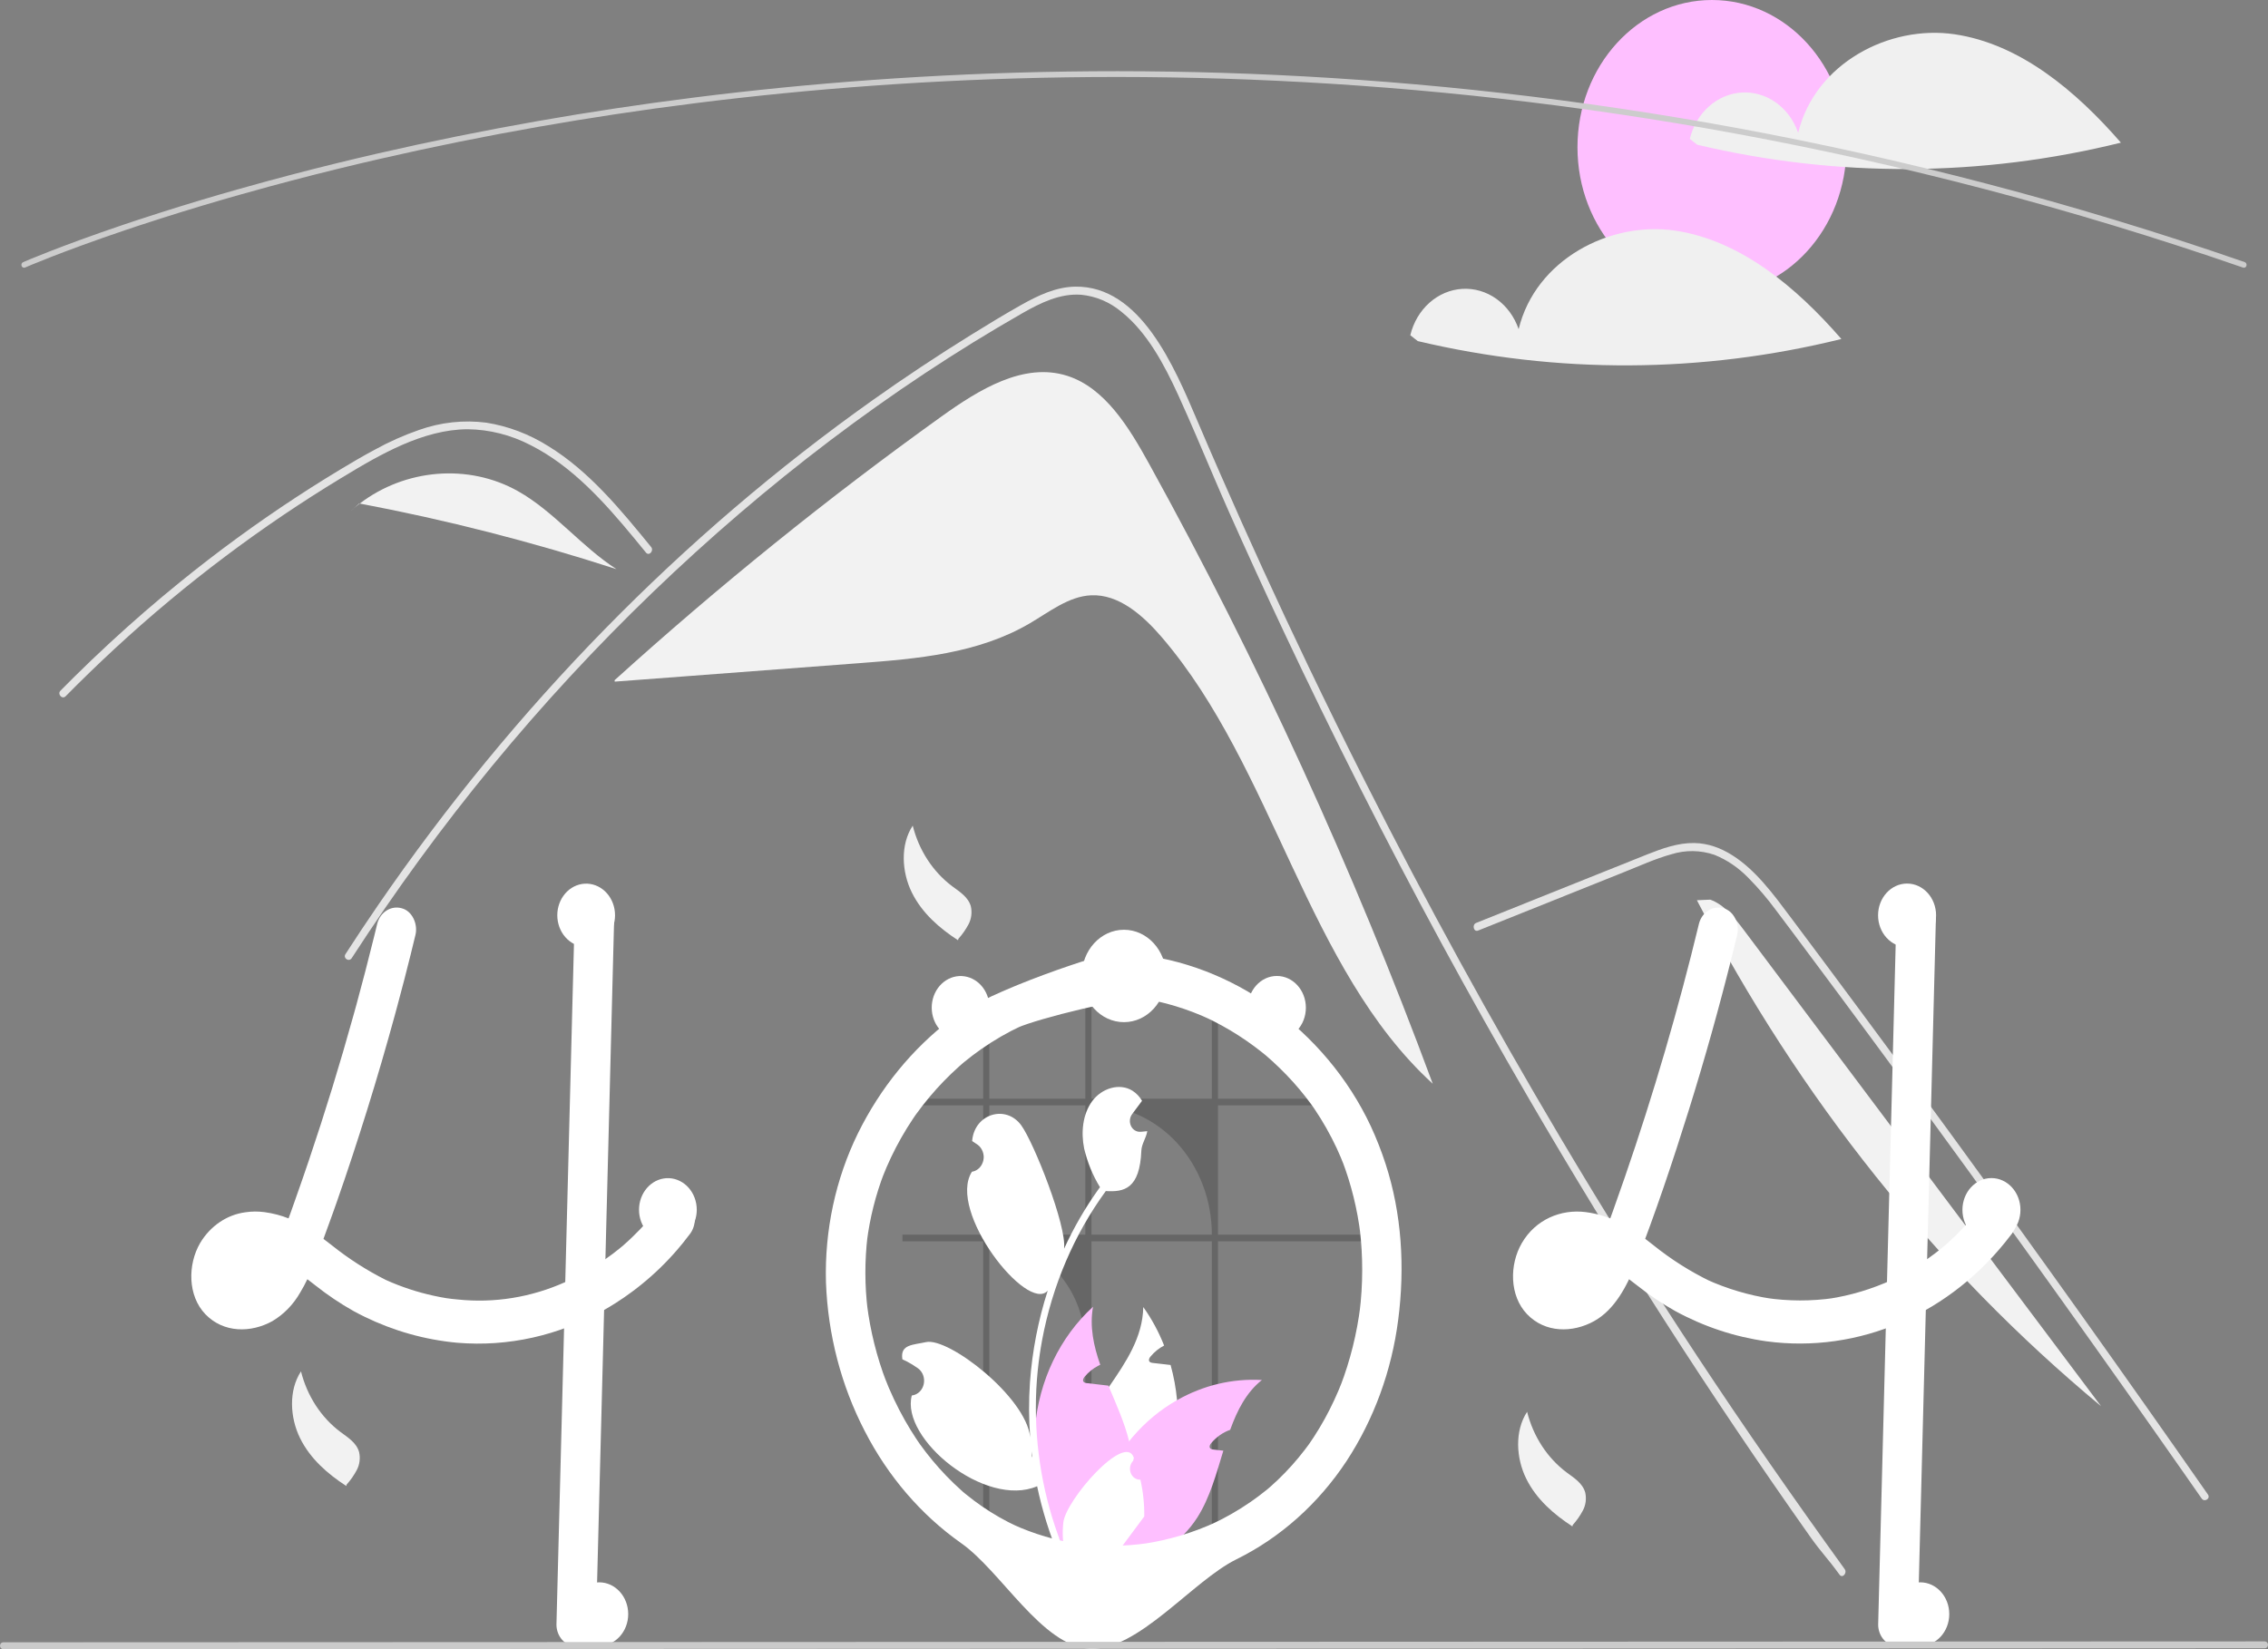 <svg width="440" height="320" viewBox="0 0 440 320" fill="none" xmlns="http://www.w3.org/2000/svg">
<rect x="0" y="0" width="440" height="320" fill="#808080" stroke="none"/>
<g clip-path="url(#clip0_831_59954)">
<path d="M222.9 89.939C218.977 82.832 214.328 75.244 207.047 72.924C198.616 70.236 189.955 75.575 182.608 80.843C160.637 96.598 139.479 113.672 119.23 131.987L119.253 132.263C135.017 131.072 150.782 129.881 166.546 128.69C177.936 127.83 189.717 126.851 199.782 120.95C203.602 118.711 207.325 115.719 211.653 115.511C217.03 115.252 221.719 119.365 225.404 123.662C247.199 149.083 253.507 187.956 277.959 210.29C262.54 168.642 244.129 128.399 222.9 89.939Z" fill="#F2F2F2"/>
<path d="M356.877 305.55C354.466 302.216 353.482 301.436 351.104 298.071C331.746 270.649 313.55 242.301 296.518 213.026C284.949 193.144 273.953 172.879 263.532 152.234C258.57 142.418 253.744 132.526 249.055 122.557C245.416 114.827 241.858 107.05 238.382 99.228C237.387 96.994 236.421 94.749 235.46 92.499C233.195 87.209 230.972 81.893 228.585 76.675C225.865 70.727 222.554 64.492 217.56 60.496C215.287 58.602 212.569 57.457 209.724 57.193C205.658 56.905 201.906 58.744 198.38 60.752C172.578 75.488 148.422 93.963 126.574 114.986C104.669 136.056 85.09 159.859 68.236 185.912C67.72 186.718 66.501 185.948 67.021 185.136C69.07 181.962 71.16 178.822 73.291 175.716C99.784 137.126 132.267 103.94 169.258 77.676C175.481 73.259 181.821 69.049 188.278 65.046C191.533 63.028 194.802 61.035 198.126 59.165C201.386 57.332 204.847 55.683 208.57 55.621C221.241 55.406 227.802 71.122 232.309 81.698C233.725 85.026 235.158 88.344 236.609 91.652C242.091 104.21 247.784 116.653 253.688 128.982C257.332 136.594 261.055 144.161 264.859 151.684C276.695 175.11 289.275 198.062 302.6 220.54C320.252 250.315 337.762 276.617 357.871 304.461C358.424 305.231 357.435 306.33 356.877 305.55Z" fill="#E4E4E4"/>
<path d="M125.321 107.224C124.585 106.325 123.853 105.426 123.112 104.527C117.269 97.45 110.999 90.454 102.976 86.396C99.15 84.4 94.973 83.34 90.736 83.289C86.356 83.304 82.074 84.563 78.027 86.324C76.114 87.162 74.243 88.112 72.4 89.124C70.294 90.284 68.226 91.522 66.168 92.77C62.303 95.112 58.489 97.557 54.725 100.105C47.236 105.174 39.981 110.631 32.961 116.474C29.322 119.504 25.758 122.634 22.268 125.863C19.023 128.863 15.844 131.943 12.73 135.103C12.064 135.776 11.07 134.687 11.736 134.014C12.556 133.177 13.387 132.345 14.217 131.523C16.561 129.202 18.944 126.924 21.364 124.692C25.776 120.614 30.303 116.693 34.944 112.93C42.162 107.075 49.627 101.617 57.342 96.556C61.197 94.029 65.105 91.608 69.066 89.293C70.261 88.595 71.471 87.912 72.695 87.264C75.472 85.73 78.358 84.444 81.324 83.417C85.525 81.929 89.971 81.45 94.356 82.015C98.591 82.69 102.67 84.236 106.38 86.571C114.259 91.394 120.369 98.852 126.315 106.13C126.916 106.869 125.926 107.963 125.321 107.224Z" fill="#E4E4E4"/>
<path d="M286.747 180.568L305.626 173.006L314.999 169.251C318.051 168.028 321.097 166.636 324.253 165.76C326.995 164.902 329.907 164.943 332.629 165.877C335.056 166.861 337.277 168.37 339.162 170.313C341.086 172.254 342.877 174.349 344.52 176.58C346.561 179.266 348.571 181.981 350.591 184.686C358.926 195.851 367.207 207.064 375.433 218.325C383.659 229.587 391.831 240.896 399.947 252.253C408.083 263.638 416.163 275.071 424.187 286.551C425.17 287.957 426.152 289.364 427.133 290.772C427.675 291.55 428.898 290.783 428.348 289.995C420.265 278.399 412.125 266.851 403.929 255.35C395.713 243.822 387.44 232.343 379.11 220.912C370.781 209.482 362.395 198.102 353.953 186.771C351.85 183.948 349.743 181.128 347.633 178.311C345.853 175.935 344.093 173.534 342.141 171.322C338.558 167.263 334.08 163.676 328.721 163.578C325.57 163.521 322.52 164.616 319.593 165.776C316.437 167.027 313.288 168.301 310.136 169.563L291.126 177.179L286.373 179.083C285.53 179.421 285.894 180.91 286.747 180.568Z" fill="#E4E4E4"/>
<path d="M100.489 95.303C90.895 89.902 78.609 90.96 69.793 97.707C86.609 100.884 103.24 105.136 119.603 110.44C112.808 106.079 107.493 99.246 100.489 95.303Z" fill="#F2F2F2"/>
<path d="M69.698 97.689L67.852 99.334C68.476 98.758 69.126 98.219 69.793 97.708C69.761 97.702 69.73 97.695 69.698 97.689Z" fill="#F2F2F2"/>
<path d="M338.449 180.644C336.591 178.167 334.582 175.573 331.802 174.566L329.207 174.679C348.962 212.911 375.642 246.318 407.611 272.85C384.557 242.115 361.503 211.38 338.449 180.644Z" fill="#F2F2F2"/>
<path d="M177.072 160.205C178.273 164.984 180.978 169.143 184.71 171.948C186.152 173.023 187.859 174.056 188.353 175.889C188.612 177.058 188.452 178.291 187.906 179.335C187.36 180.365 186.696 181.314 185.931 182.159L185.861 182.446C182.281 180.122 178.875 177.183 176.897 173.173C174.92 169.163 174.643 163.907 177.072 160.205Z" fill="#F2F2F2"/>
<path d="M296.263 273.941C297.464 278.72 300.17 282.88 303.901 285.684C305.344 286.76 307.051 287.792 307.544 289.625C307.804 290.794 307.644 292.028 307.097 293.071C306.552 294.101 305.888 295.05 305.122 295.896L305.052 296.182C301.472 293.859 298.066 290.92 296.089 286.909C294.111 282.899 293.835 277.643 296.263 273.941Z" fill="#F2F2F2"/>
<path d="M58.392 266.098C59.593 270.876 62.298 275.036 66.03 277.84C67.473 278.916 69.18 279.948 69.673 281.782C69.933 282.95 69.773 284.184 69.226 285.227C68.68 286.257 68.017 287.207 67.251 288.052L67.181 288.339C63.601 286.015 60.195 283.076 58.218 279.065C56.24 275.055 55.964 269.799 58.392 266.098Z" fill="#F2F2F2"/>
<path d="M332.124 57.148C346.533 57.148 358.213 44.355 358.213 28.574C358.213 12.793 346.533 0 332.124 0C317.716 0 306.035 12.793 306.035 28.574C306.035 44.355 317.716 57.148 332.124 57.148Z" fill="#FEBFFF"/>
<path d="M379.206 6.651C366.562 4.78 352.127 12.265 348.849 25.77C348.024 23.369 346.522 21.317 344.562 19.912C342.602 18.506 340.285 17.82 337.945 17.951C335.605 18.083 333.364 19.026 331.546 20.643C329.727 22.261 328.425 24.47 327.828 26.951L329.276 28.087C356.371 34.505 384.419 34.366 411.461 27.68C402.666 17.556 391.849 8.523 379.206 6.651Z" fill="#F0F0F0"/>
<path d="M324.979 44.749C312.335 42.877 297.9 50.362 294.623 63.868C293.797 61.466 292.296 59.415 290.335 58.01C288.375 56.604 286.058 55.917 283.718 56.049C281.379 56.181 279.138 57.123 277.319 58.741C275.501 60.359 274.199 62.568 273.602 65.049L275.049 66.185C302.145 72.602 330.193 72.463 357.234 65.778C348.439 55.654 337.623 46.621 324.979 44.749Z" fill="#F0F0F0"/>
<path d="M435.333 51.954C435.28 51.954 435.228 51.945 435.178 51.928C299.921 5.079 180.711 11.205 104.523 24.594C94.155 26.416 83.758 28.519 73.624 30.848C71.036 31.441 68.352 32.078 65.645 32.74C62.413 33.529 59.223 34.34 56.165 35.152C54.844 35.495 53.549 35.84 52.28 36.188C50.357 36.708 48.406 37.25 46.315 37.845C43.979 38.505 41.604 39.197 39.257 39.902C39.249 39.906 39.24 39.908 39.231 39.91L39.231 39.911C36.58 40.704 33.943 41.52 31.393 42.334C30.012 42.771 28.68 43.201 27.403 43.627C27.26 43.67 27.134 43.711 27.006 43.754L26.732 43.845C26.573 43.898 26.416 43.95 26.259 44L26.249 44.003L26.249 44.004L25.834 44.145C25.339 44.309 24.856 44.469 24.381 44.629C11.825 48.868 4.922 51.884 4.854 51.914C4.792 51.941 4.725 51.955 4.658 51.954C4.591 51.953 4.524 51.938 4.463 51.909C4.401 51.88 4.345 51.838 4.298 51.785C4.251 51.733 4.214 51.67 4.189 51.602C4.164 51.534 4.152 51.461 4.152 51.387C4.153 51.314 4.167 51.241 4.194 51.173C4.22 51.106 4.258 51.044 4.306 50.993C4.354 50.941 4.411 50.901 4.474 50.873C4.542 50.844 11.478 47.813 24.08 43.558C24.557 43.397 25.041 43.237 25.538 43.072L25.923 42.941C25.937 42.936 25.95 42.931 25.963 42.927C26.119 42.878 26.275 42.826 26.434 42.774L26.709 42.682C26.845 42.637 26.98 42.592 27.118 42.55C28.386 42.128 29.724 41.696 31.107 41.258C33.659 40.443 36.298 39.627 38.952 38.833C38.96 38.83 38.968 38.828 38.977 38.825C41.332 38.117 43.715 37.422 46.059 36.76C48.153 36.164 50.108 35.621 52.034 35.1C53.308 34.753 54.606 34.407 55.926 34.062C58.988 33.249 62.184 32.436 65.422 31.646C68.133 30.983 70.822 30.345 73.414 29.751C83.564 27.419 93.977 25.312 104.361 23.488C180.658 10.08 300.039 3.943 435.487 50.86C435.603 50.9 435.703 50.985 435.767 51.098C435.832 51.212 435.857 51.347 435.838 51.479C435.82 51.611 435.759 51.732 435.666 51.819C435.573 51.906 435.455 51.954 435.333 51.954Z" fill="#CCCCCC"/>
<path d="M134.534 235.225C134.357 234.658 134.058 234.145 133.664 233.729C133.518 233.581 133.361 233.448 133.193 233.331C131.858 232.356 129.863 232.138 128.595 233.331C128.467 233.453 128.349 233.586 128.242 233.729C127.863 234.239 127.474 234.738 127.075 235.225C126.421 236.043 125.75 236.833 125.05 237.601C124.85 237.813 124.651 238.032 124.446 238.245C124.328 238.374 124.211 238.497 124.093 238.62C123.643 239.091 123.182 239.545 122.717 239.993C122.471 240.234 122.226 240.469 121.975 240.699C121.602 241.041 121.228 241.382 120.85 241.713C120.814 241.741 120.778 241.769 120.742 241.803C120.732 241.808 120.727 241.819 120.717 241.825C120.712 241.825 120.706 241.825 120.701 241.836C120.688 241.842 120.675 241.852 120.666 241.864C120.553 241.948 120.476 242.004 120.42 242.055C120.44 242.044 120.461 242.027 120.481 242.016C120.389 242.094 120.292 242.172 120.2 242.251C119.305 242.974 118.389 243.668 117.453 244.318C115.137 245.942 112.704 247.356 110.179 248.548C110.01 248.621 109.836 248.7 109.662 248.772C103.05 251.739 95.878 252.897 88.765 252.145C88.039 252.084 87.312 252 86.586 251.893C85.747 251.759 84.913 251.596 84.085 251.411C80.93 250.722 77.843 249.701 74.867 248.363C71.144 246.496 67.603 244.221 64.298 241.573C63.786 241.175 63.27 240.777 62.753 240.391C63.341 238.811 63.919 237.231 64.482 235.64C64.763 234.872 65.034 234.104 65.301 233.331C67.393 227.376 69.357 221.364 71.24 215.33C73.143 209.217 74.938 203.069 76.626 196.885C76.8 196.258 76.969 195.63 77.133 195.003C78.018 191.736 78.867 188.463 79.68 185.181C79.757 184.862 79.839 184.548 79.91 184.229C80.146 183.288 80.376 182.346 80.601 181.405C81.113 179.282 79.956 176.743 77.921 176.234C76.94 175.958 75.901 176.111 75.021 176.658C74.141 177.206 73.49 178.106 73.204 179.169C72.984 180.077 72.764 180.979 72.539 181.887C71.46 186.274 70.324 190.646 69.132 195.003C68.958 195.63 68.784 196.258 68.61 196.885C65.981 206.376 63.094 215.772 59.95 225.073C59.571 226.199 59.188 227.321 58.799 228.44C58.609 228.989 58.42 229.538 58.226 230.087C57.852 231.169 57.469 232.25 57.085 233.331C56.865 233.964 56.64 234.597 56.415 235.225C56.267 235.623 56.123 236.021 55.98 236.413C54.522 235.839 53.011 235.441 51.473 235.225L51.228 235.191C50.036 235.034 48.831 235.046 47.642 235.225C45.862 235.452 44.15 236.105 42.626 237.137C41.102 238.169 39.804 239.555 38.823 241.198C36.383 245.405 36.413 251.423 39.836 254.997C43.36 258.678 48.696 258.65 52.844 256.347C55.043 255.045 56.897 253.142 58.226 250.823C58.735 249.983 59.203 249.113 59.627 248.218C59.735 248.296 59.842 248.375 59.95 248.459C60.359 248.772 60.768 249.092 61.172 249.406C63.527 251.274 66.008 252.943 68.595 254.398C74.156 257.426 80.143 259.409 86.305 260.264C86.443 260.28 86.576 260.303 86.714 260.32C87.394 260.415 88.08 260.488 88.765 260.549C98.598 261.361 108.444 259.157 117.197 254.185C117.939 253.765 118.674 253.324 119.402 252.862C120.533 252.145 121.638 251.383 122.717 250.577C123.305 250.14 123.878 249.697 124.446 249.232C126.927 247.23 129.24 244.99 131.357 242.537C132.16 241.612 132.929 240.658 133.664 239.674C134.359 238.868 134.76 237.812 134.789 236.704C134.785 236.198 134.699 235.697 134.534 235.225ZM49.826 248.571C49.934 248.487 50.041 248.397 50.143 248.307C50.113 248.391 49.964 248.487 49.826 248.571ZM51.468 246.761C51.351 246.907 51.243 247.052 51.126 247.198C50.768 247.637 50.383 248.049 49.974 248.431C49.918 248.487 49.857 248.543 49.795 248.593C49.795 248.593 49.794 248.593 49.794 248.594C49.793 248.594 49.792 248.594 49.792 248.595C49.791 248.595 49.791 248.596 49.791 248.597C49.791 248.597 49.79 248.598 49.79 248.599C49.717 248.635 49.645 248.676 49.575 248.722C49.355 248.868 49.13 249.002 48.9 249.125C48.45 249.307 47.986 249.448 47.514 249.546C47.151 249.575 46.787 249.578 46.424 249.557H46.414C46.164 249.496 45.916 249.421 45.672 249.333C45.55 249.265 45.432 249.187 45.314 249.109C45.268 249.064 45.227 249.019 45.202 248.991C45.152 248.941 45.106 248.887 45.064 248.828C45.064 248.828 45.064 248.827 45.063 248.826C45.063 248.826 45.063 248.825 45.062 248.824C45.062 248.824 45.061 248.824 45.06 248.823C45.06 248.823 45.059 248.823 45.059 248.823C45.002 248.711 44.941 248.599 44.885 248.487C44.882 248.484 44.88 248.48 44.88 248.476C44.839 248.335 44.803 248.19 44.772 248.044C44.761 247.788 44.763 247.532 44.777 247.277C44.846 246.919 44.938 246.567 45.053 246.223C45.157 245.98 45.275 245.744 45.406 245.517C45.417 245.495 45.468 245.405 45.524 245.304C45.529 245.299 45.529 245.299 45.529 245.293C45.606 245.198 45.683 245.097 45.764 245.007C45.903 244.839 46.051 244.694 46.199 244.542C46.488 244.336 46.787 244.147 47.094 243.976C47.583 243.786 48.084 243.639 48.593 243.534C49.344 243.469 50.099 243.476 50.849 243.556C51.56 243.691 52.26 243.88 52.947 244.122C52.531 245.006 52.057 245.856 51.53 246.666C51.509 246.699 51.489 246.733 51.468 246.761ZM45.78 244.918C45.735 244.997 45.681 245.07 45.621 245.136C45.662 245.054 45.715 244.98 45.78 244.918Z" fill="white"/>
<path d="M119.156 178.005C119.11 179.764 119.064 181.523 119.018 183.283C118.921 187.188 118.82 191.095 118.716 195.004C118.609 199.402 118.496 203.798 118.378 208.192C118.322 210.462 118.264 212.731 118.205 215C118.046 221.112 117.889 227.223 117.734 233.332C117.719 233.965 117.698 234.593 117.683 235.226C117.606 238.257 117.529 241.288 117.453 244.319C117.366 247.608 117.28 250.897 117.197 254.185C117.135 256.651 117.072 259.118 117.008 261.587C116.547 279.476 116.087 297.366 115.626 315.255C115.607 316.363 115.196 317.42 114.481 318.203C113.766 318.987 112.801 319.436 111.79 319.457C110.775 319.449 109.804 319.003 109.086 318.217C108.368 317.431 107.961 316.367 107.953 315.255C108.209 305.193 108.468 295.13 108.731 285.068C108.961 275.969 109.194 266.87 109.431 257.771C109.508 254.774 109.585 251.774 109.662 248.773C109.779 244.257 109.895 239.742 110.01 235.226C110.025 234.593 110.045 233.965 110.061 233.332C110.071 232.777 110.086 232.228 110.102 231.674C110.327 222.905 110.552 214.135 110.777 205.363C110.869 201.912 110.958 198.459 111.043 195.004C111.145 191.065 111.247 187.128 111.35 183.193C111.396 181.462 111.437 179.736 111.483 178.005C111.502 176.897 111.913 175.841 112.628 175.057C113.343 174.274 114.308 173.824 115.319 173.803C116.334 173.812 117.306 174.257 118.023 175.043C118.741 175.83 119.148 176.893 119.156 178.005Z" fill="white"/>
<path d="M329.622 179.171C325.599 195.856 320.79 212.302 315.216 228.443C313.678 232.895 312.104 237.338 310.422 241.728L310.809 240.724C310.058 242.815 309.099 244.809 307.949 246.67C307.871 246.79 307.792 246.908 307.711 247.026C308.108 246.47 308.184 246.36 307.937 246.696C307.807 246.865 307.679 247.034 307.544 247.198C307.186 247.637 306.802 248.049 306.394 248.432C306.291 248.529 306.187 248.623 306.081 248.715L306.561 248.306C306.505 248.45 306.114 248.641 305.993 248.723C305.598 248.983 305.187 249.211 304.762 249.405L305.679 248.982C304.983 249.289 304.256 249.507 303.514 249.632L304.534 249.482C303.805 249.592 303.067 249.601 302.336 249.508L303.356 249.658C302.758 249.568 302.172 249.395 301.614 249.144L302.53 249.568C302.232 249.425 301.945 249.258 301.672 249.066C301.533 248.966 301.106 248.613 301.664 249.079C302.244 249.564 301.738 249.121 301.619 248.992C301.52 248.885 301.43 248.768 301.333 248.659C300.882 248.152 301.843 249.531 301.536 248.938C301.372 248.641 301.222 248.335 301.087 248.021L301.473 249.025C301.297 248.547 301.172 248.049 301.101 247.539L301.238 248.656C301.165 248.023 301.164 247.382 301.236 246.749L301.099 247.866C301.193 247.159 301.364 246.466 301.608 245.804L301.221 246.808C301.392 246.362 301.593 245.931 301.824 245.52C301.93 245.307 302.055 245.106 302.197 244.92C302.222 244.928 301.548 245.767 301.905 245.344C301.999 245.233 302.087 245.116 302.181 245.006C302.333 244.831 302.495 244.67 302.655 244.503C303.189 243.946 301.907 245.045 302.523 244.604C302.97 244.282 303.441 244.001 303.93 243.764L303.013 244.187C303.832 243.819 304.691 243.567 305.569 243.437L304.549 243.587C305.648 243.448 306.758 243.463 307.854 243.63L306.834 243.479C308.221 243.71 309.577 244.128 310.871 244.723L309.954 244.3C312.711 245.596 315.153 247.521 317.591 249.408C319.945 251.275 322.426 252.944 325.011 254.398C330.573 257.427 336.56 259.411 342.722 260.266C351.56 261.452 360.527 260.188 368.803 256.59C377.078 252.993 384.396 247.176 390.084 239.675C390.779 238.869 391.178 237.812 391.208 236.704C391.201 235.591 390.798 234.525 390.084 233.733C388.677 232.317 386.018 231.918 384.659 233.733C383.37 235.455 381.985 237.088 380.512 238.622C379.824 239.337 379.117 240.03 378.393 240.701C377.979 241.084 377.559 241.459 377.134 241.827C376.933 242.002 376.306 242.465 377.268 241.717C377.048 241.888 376.836 242.076 376.618 242.252C373.397 244.853 369.906 247.028 366.218 248.731L367.134 248.308C363.177 250.126 359.02 251.373 354.769 252.018L355.789 251.868C351.416 252.498 346.986 252.491 342.615 251.847L343.635 251.997C339.265 251.339 334.99 250.064 330.919 248.204L331.836 248.627C327.907 246.723 324.179 244.358 320.717 241.573C318.915 240.111 317.014 238.801 315.032 237.654C312.722 236.362 310.221 235.53 307.646 235.195C302.818 234.573 297.897 236.633 295.243 241.202C292.8 245.406 292.831 251.423 296.252 254.998C299.776 258.681 305.112 258.65 309.264 256.346C313.263 254.128 315.665 249.519 317.354 245.173C321.156 235.394 324.521 225.388 327.657 215.331C330.759 205.382 333.572 195.332 336.097 185.181C336.409 183.924 336.717 182.665 337.021 181.406C337.533 179.283 336.376 176.744 334.341 176.237C333.361 175.96 332.32 176.112 331.44 176.659C330.559 177.207 329.907 178.107 329.622 179.171Z" fill="white"/>
<path d="M367.903 178.005L366.522 231.675L365.148 285.066L364.371 315.256C364.38 316.367 364.787 317.431 365.504 318.217C366.222 319.003 367.193 319.449 368.208 319.458C369.219 319.437 370.184 318.987 370.899 318.204C371.614 317.42 372.025 316.364 372.044 315.256L373.425 261.585L374.799 208.194L375.576 178.005C375.567 176.893 375.16 175.83 374.443 175.044C373.725 174.258 372.754 173.812 371.739 173.803C370.728 173.824 369.763 174.274 369.048 175.057C368.333 175.841 367.922 176.897 367.903 178.005Z" fill="white"/>
<path opacity="0.2" d="M235.104 300.271H236.295V240.858H264.087V239.557H236.295V214.488H257.758C257.443 214.049 257.119 213.617 256.786 213.19H236.295V196.632C235.901 196.448 235.504 196.27 235.104 196.103V213.19H211.751V191.975C211.351 191.995 210.957 192.025 210.559 192.062V213.19H191.929V197.361C191.529 197.555 191.135 197.759 190.744 197.973V213.19H175.082V214.488H190.744V239.557H175.082V240.858H190.744V300.271H191.929V240.858C194.376 240.858 196.798 241.385 199.059 242.41C201.32 243.436 203.374 244.939 205.104 246.834C206.834 248.729 208.206 250.978 209.142 253.454C210.078 255.93 210.56 258.584 210.559 261.264V300.271H211.751V240.858H235.104V300.271ZM191.929 239.557V214.488H210.559V239.557H191.929ZM211.751 239.557V214.488H212.218C215.224 214.488 218.2 215.136 220.977 216.396C223.753 217.656 226.276 219.503 228.402 221.831C230.527 224.159 232.212 226.922 233.362 229.964C234.513 233.005 235.104 236.265 235.104 239.557H211.751Z" fill="black"/>
<path d="M227.827 282.456C226.327 289.784 222.734 296.398 217.57 301.338C217.191 301.696 216.813 302.044 216.419 302.385C215.462 302.481 214.513 302.578 213.57 302.677C212.787 302.755 212.015 302.839 211.247 302.918L211.109 302.935L211.012 302.016L210.623 298.295C209.115 295.599 208.18 292.565 207.888 289.419C207.596 286.272 207.954 283.094 208.935 280.12C210.286 276.131 212.731 272.607 215.135 269.111C218.455 264.281 221.683 259.508 221.8 253.619C223.434 255.909 224.792 258.419 225.842 261.088C224.851 261.598 223.962 262.316 223.223 263.2C223.013 263.452 222.803 263.805 222.946 264.108C223.069 264.365 223.376 264.427 223.642 264.46C224.282 264.533 224.926 264.606 225.566 264.679C226.077 264.741 226.589 264.797 227.1 264.858C227.719 267.083 228.139 269.369 228.353 271.682C228.698 275.282 228.52 278.918 227.827 282.456Z" fill="white"/>
<path d="M244.813 267.772C241.795 270.176 240.03 273.633 238.659 277.443C237.254 277.935 235.99 278.819 234.991 280.009C234.781 280.261 234.571 280.614 234.715 280.916C234.837 281.174 235.144 281.236 235.41 281.269C236.05 281.342 236.694 281.415 237.334 281.488C235.963 285.992 234.704 290.654 232.28 294.458C230.667 296.97 228.565 299.058 226.126 300.571C225.461 300.986 224.774 301.358 224.069 301.686C221.471 301.904 218.921 302.138 216.422 302.386C215.465 302.481 214.515 302.579 213.572 302.677C212.79 302.756 212.017 302.84 211.25 302.918C211.245 302.61 211.245 302.302 211.25 301.994C211.412 293.785 214.169 285.892 219.051 279.661C219.281 279.37 219.517 279.084 219.757 278.799C222.23 275.905 225.139 273.498 228.356 271.683C233.425 268.796 239.107 267.446 244.813 267.772Z" fill="#FEBFFF"/>
<path d="M214.458 299.804L213.87 301.709L213.573 302.678C212.791 302.756 212.018 302.84 211.251 302.919L211.113 302.936C210.264 303.031 209.419 303.126 208.575 303.221C208.355 302.941 208.135 302.655 207.921 302.364C202.581 295.282 200.018 286.174 200.792 277.029C201.565 267.883 205.612 259.445 212.049 253.559C211.374 257.43 212.161 261.139 213.456 264.82C213.317 264.882 213.184 264.943 213.057 265.011C212.066 265.521 211.177 266.239 210.437 267.123C210.228 267.375 210.018 267.728 210.161 268.031C210.284 268.288 210.591 268.35 210.857 268.383C211.496 268.456 212.141 268.529 212.78 268.602C213.292 268.664 213.803 268.72 214.315 268.781C214.555 268.809 214.796 268.837 215.036 268.865C215.072 268.949 215.103 269.028 215.139 269.112C216.597 272.574 218.167 276.054 219.052 279.662C219.274 280.567 219.448 281.486 219.574 282.413C219.968 285.546 219.712 288.737 218.827 291.747C217.941 294.758 216.448 297.511 214.458 299.804Z" fill="#FEBFFF"/>
<path d="M265.946 218.542C261.543 209.134 254.72 201.218 246.696 195.401C238.646 189.592 229.408 186.054 219.807 185.103C218.549 184.978 217.287 184.904 216.022 184.883C214.528 184.858 192.048 191.96 184.518 197.759C176.991 203.488 170.8 211.074 166.443 219.905C162.094 228.785 159.955 238.762 160.24 248.834C160.613 258.967 163.192 268.855 167.761 277.675C172.269 286.466 178.668 293.918 186.404 299.383C194.25 304.866 202.132 319.405 211.396 319.918C220.729 320.435 231.374 306.721 239.887 302.557C248.399 298.358 255.759 291.789 261.231 283.505C266.549 275.386 269.99 265.975 271.257 256.08C272.574 245.949 271.96 235.5 268.801 225.816C267.99 223.328 267.037 220.899 265.946 218.542C265.036 216.578 262.368 215.855 260.697 217.035C259.837 217.615 259.213 218.536 258.957 219.607C258.701 220.678 258.831 221.816 259.321 222.784C259.855 223.937 260.353 225.11 260.812 226.301L260.425 225.297C262.165 229.878 263.347 234.688 263.943 239.606L263.806 238.489C264.44 243.824 264.428 249.227 263.772 254.559L263.909 253.442C263.246 258.773 261.947 263.986 260.045 268.947L260.431 267.943C259.453 270.474 258.313 272.926 257.019 275.282C256.363 276.472 255.667 277.633 254.931 278.767C254.608 279.265 254.275 279.754 253.939 280.242C253.501 280.878 254.536 279.411 254.084 280.035C254.007 280.141 253.93 280.248 253.853 280.354C253.62 280.672 253.385 280.987 253.146 281.299C251.551 283.383 249.81 285.328 247.94 287.117C247.474 287.562 247 287.998 246.519 288.423C246.279 288.635 246.042 288.856 245.792 289.053C245.802 289.046 246.6 288.381 246.127 288.767C245.979 288.888 245.832 289.011 245.683 289.132C244.69 289.937 243.672 290.701 242.626 291.425C240.22 293.085 237.696 294.53 235.078 295.746L235.995 295.322C231.479 297.405 226.732 298.827 221.878 299.553L222.898 299.403C218.045 300.122 213.127 300.131 208.273 299.432L209.293 299.582C204.881 298.933 200.565 297.655 196.455 295.781L197.372 296.204C194.991 295.103 192.696 293.794 190.509 292.287C189.426 291.54 188.372 290.747 187.346 289.908C187.199 289.788 187.054 289.666 186.908 289.546C186.44 289.159 187.245 289.832 187.251 289.836C186.979 289.622 186.717 289.393 186.466 289.15C185.97 288.708 185.482 288.256 185.002 287.793C183.081 285.94 181.287 283.934 179.634 281.793C179.221 281.257 178.816 280.714 178.42 280.162C178.248 279.923 177.936 279.439 178.627 280.458C178.536 280.324 178.441 280.193 178.35 280.059C178.129 279.739 177.912 279.416 177.697 279.091C176.946 277.953 176.232 276.786 175.555 275.592C174.025 272.888 172.69 270.058 171.562 267.127L171.949 268.131C170.103 263.32 168.84 258.265 168.194 253.095L168.331 254.212C167.747 249.446 167.739 244.617 168.306 239.849L168.169 240.966C168.75 236.348 169.884 231.835 171.542 227.542L171.156 228.546C172.199 225.858 173.429 223.263 174.836 220.783C175.541 219.541 176.287 218.33 177.076 217.149C177.255 216.881 177.436 216.614 177.619 216.349C177.785 216.11 178.241 215.513 177.463 216.567C177.539 216.464 177.613 216.357 177.688 216.253C178.12 215.653 178.564 215.061 179.018 214.48C180.735 212.277 182.596 210.214 184.585 208.305C185.088 207.823 185.598 207.35 186.117 206.888C186.352 206.678 186.59 206.47 186.828 206.265C186.924 206.182 187.021 206.102 187.116 206.019C186.094 206.909 186.832 206.261 187.064 206.071C188.132 205.194 189.23 204.361 190.356 203.571C192.859 201.818 195.491 200.299 198.227 199.029L197.31 199.452C201.28 197.627 218.867 193.318 222.066 193.788L221.046 193.638C225.748 194.357 230.343 195.747 234.715 197.774L233.798 197.351C236.014 198.381 238.167 199.565 240.244 200.897C241.282 201.563 242.299 202.266 243.296 203.005C243.768 203.354 244.235 203.712 244.697 204.078C244.928 204.26 245.158 204.445 245.386 204.632C245.513 204.735 245.638 204.84 245.765 204.944C246.297 205.381 245.033 204.312 245.59 204.795C247.455 206.4 249.227 208.131 250.894 209.979C251.713 210.892 252.503 211.835 253.266 212.806C253.657 213.304 254.04 213.81 254.415 214.323C254.601 214.578 255.236 215.5 254.458 214.37C254.648 214.646 254.84 214.921 255.028 215.199C256.645 217.595 258.08 220.132 259.321 222.784C260.238 224.744 262.895 225.474 264.57 224.291C265.431 223.711 266.055 222.79 266.311 221.719C266.567 220.648 266.437 219.51 265.946 218.542Z" fill="white"/>
<path d="M221.242 287.116C220.846 287.136 220.454 287.022 220.119 286.789C219.784 286.557 219.523 286.218 219.37 285.817C219.217 285.417 219.18 284.974 219.264 284.55C219.349 284.126 219.55 283.74 219.841 283.445C219.89 283.233 219.925 283.08 219.974 282.868C219.956 282.822 219.939 282.776 219.921 282.73C218.141 278.081 206.782 291.041 206.291 295.41C206.074 297.341 206.166 299.299 206.56 301.196C202.881 292.405 200.97 282.851 200.958 273.181C200.957 270.754 201.08 268.329 201.327 265.918C201.53 263.941 201.813 261.978 202.174 260.029C204.146 249.455 208.381 239.543 214.529 231.109C218.045 231.324 221.127 230.738 221.425 223.274C221.478 221.946 222.377 220.797 222.575 219.489C222.239 219.537 221.898 219.567 221.562 219.591C221.458 219.597 221.348 219.603 221.243 219.609L221.204 219.611C220.835 219.629 220.469 219.53 220.15 219.326C219.831 219.122 219.573 218.821 219.407 218.459C219.241 218.098 219.173 217.692 219.213 217.29C219.253 216.888 219.397 216.507 219.63 216.193C219.775 215.997 219.92 215.802 220.065 215.607C220.285 215.306 220.511 215.01 220.731 214.709C220.757 214.68 220.78 214.65 220.803 214.618C221.056 214.275 221.309 213.937 221.562 213.594C221.1 212.808 220.479 212.15 219.746 211.671C217.209 210.044 213.709 211.171 211.876 213.684C210.038 216.198 209.692 219.724 210.33 222.864C210.958 225.536 211.996 228.072 213.401 230.362C213.263 230.555 213.12 230.742 212.983 230.935C210.468 234.477 208.276 238.28 206.438 242.29C206.958 237.843 200.6 221.78 198.142 218.378C195.189 214.291 189.133 216.074 188.613 221.255C188.608 221.305 188.603 221.355 188.598 221.405C188.963 221.631 189.321 221.87 189.67 222.124C190.11 222.445 190.45 222.905 190.647 223.442C190.844 223.979 190.888 224.569 190.774 225.134C190.66 225.699 190.392 226.213 190.007 226.609C189.621 227.004 189.135 227.263 188.613 227.351L188.559 227.36C183.671 235.005 199.342 254.901 203.264 250.433C201.418 256.164 200.26 262.133 199.819 268.19C199.569 271.764 199.584 275.354 199.863 278.925L199.846 278.798C198.975 271.02 184.024 259.456 179.657 260.419C177.142 260.974 174.665 260.848 175.047 263.627C175.053 263.671 175.059 263.716 175.066 263.76C175.743 264.062 176.403 264.41 177.041 264.803C177.406 265.028 177.764 265.268 178.114 265.521C178.553 265.843 178.893 266.302 179.09 266.839C179.287 267.376 179.331 267.966 179.217 268.531C179.103 269.096 178.835 269.61 178.45 270.006C178.064 270.402 177.578 270.66 177.056 270.749L177.003 270.758C176.964 270.764 176.931 270.77 176.893 270.776C174.668 279.161 191.169 292.694 201.2 288.388H201.206C202.2 293.119 203.64 297.725 205.504 302.13H220.858C220.913 301.943 220.962 301.751 221.012 301.564C219.591 301.662 218.164 301.568 216.763 301.286C217.903 299.755 219.042 298.212 220.181 296.682C220.206 296.653 220.23 296.623 220.252 296.591C220.83 295.808 221.414 295.03 221.991 294.246L221.992 294.246C222.023 291.844 221.771 289.447 221.243 287.116L221.242 287.116ZM203.66 249.234L203.668 249.222L203.66 249.246V249.234ZM200.259 282.812L200.127 282.487C200.133 282.252 200.133 282.017 200.127 281.776C200.127 281.709 200.116 281.643 200.116 281.577C200.166 281.993 200.21 282.409 200.265 282.825L200.259 282.812Z" fill="white"/>
<path d="M48.725 252.123C51.832 252.123 54.352 249.364 54.352 245.96C54.352 242.556 51.832 239.797 48.725 239.797C45.617 239.797 43.098 242.556 43.098 245.96C43.098 249.364 45.617 252.123 48.725 252.123Z" fill="white"/>
<path d="M116.248 319.357C119.356 319.357 121.875 316.598 121.875 313.194C121.875 309.791 119.356 307.031 116.248 307.031C113.14 307.031 110.621 309.791 110.621 313.194C110.621 316.598 113.14 319.357 116.248 319.357Z" fill="white"/>
<path d="M372.537 319.357C375.645 319.357 378.164 316.598 378.164 313.194C378.164 309.791 375.645 307.031 372.537 307.031C369.429 307.031 366.91 309.791 366.91 313.194C366.91 316.598 369.429 319.357 372.537 319.357Z" fill="white"/>
<path d="M386.346 240.918C389.454 240.918 391.973 238.159 391.973 234.755C391.973 231.351 389.454 228.592 386.346 228.592C383.238 228.592 380.719 231.351 380.719 234.755C380.719 238.159 383.238 240.918 386.346 240.918Z" fill="white"/>
<path d="M369.979 183.769C373.086 183.769 375.606 181.01 375.606 177.606C375.606 174.203 373.086 171.443 369.979 171.443C366.871 171.443 364.352 174.203 364.352 177.606C364.352 181.01 366.871 183.769 369.979 183.769Z" fill="white"/>
<path d="M135.175 234.754C135.171 236.329 134.615 237.841 133.622 238.979C132.629 240.117 131.274 240.793 129.838 240.868C128.403 240.942 126.996 240.409 125.909 239.379C124.822 238.349 124.138 236.9 123.999 235.334C123.86 233.767 124.276 232.201 125.162 230.961C126.047 229.721 127.334 228.901 128.756 228.671C130.178 228.441 131.626 228.819 132.801 229.726C133.976 230.633 134.787 232 135.067 233.544C135.139 233.943 135.175 234.348 135.175 234.754Z" fill="white"/>
<path d="M247.717 201.699C250.825 201.699 253.344 198.94 253.344 195.536C253.344 192.132 250.825 189.373 247.717 189.373C244.609 189.373 242.09 192.132 242.09 195.536C242.09 198.94 244.609 201.699 247.717 201.699Z" fill="white"/>
<path d="M191.96 195.536C191.956 197.11 191.401 198.622 190.407 199.76C189.414 200.898 188.059 201.574 186.624 201.649C185.188 201.723 183.781 201.19 182.694 200.16C181.607 199.13 180.923 197.682 180.784 196.115C180.645 194.548 181.061 192.982 181.947 191.742C182.832 190.502 184.119 189.682 185.541 189.452C186.963 189.223 188.411 189.6 189.586 190.507C190.761 191.414 191.572 192.781 191.852 194.325C191.924 194.724 191.96 195.129 191.96 195.536Z" fill="white"/>
<path d="M119.319 177.608C119.316 179.182 118.76 180.695 117.767 181.833C116.773 182.971 115.419 183.647 113.983 183.721C112.547 183.795 111.14 183.262 110.053 182.232C108.966 181.202 108.283 179.754 108.143 178.187C108.004 176.62 108.421 175.055 109.306 173.815C110.191 172.574 111.478 171.755 112.9 171.525C114.322 171.295 115.77 171.673 116.945 172.58C118.12 173.487 118.932 174.854 119.212 176.398C119.284 176.796 119.32 177.202 119.319 177.608Z" fill="white"/>
<path d="M306.545 254.365C309.653 254.365 312.172 251.606 312.172 248.202C312.172 244.798 309.653 242.039 306.545 242.039C303.437 242.039 300.918 244.798 300.918 248.202C300.918 251.606 303.437 254.365 306.545 254.365Z" fill="white"/>
<path d="M218.048 198.337C222.568 198.337 226.233 194.324 226.233 189.373C226.233 184.422 222.568 180.408 218.048 180.408C213.528 180.408 209.863 184.422 209.863 189.373C209.863 194.324 213.528 198.337 218.048 198.337Z" fill="white"/>
<path d="M439.391 319.828L0.609 320.001C0.529 320.001 0.45 319.983 0.376 319.95C0.302 319.916 0.235 319.867 0.178 319.805C0.122 319.743 0.077 319.67 0.046 319.589C0.016 319.508 0 319.421 0 319.333C0 319.246 0.016 319.159 0.046 319.078C0.077 318.997 0.122 318.924 0.178 318.862C0.235 318.8 0.302 318.751 0.376 318.717C0.45 318.684 0.529 318.666 0.609 318.666L439.391 318.494C439.552 318.495 439.707 318.565 439.82 318.69C439.934 318.815 439.998 318.985 439.998 319.161C439.998 319.338 439.934 319.507 439.82 319.632C439.707 319.757 439.552 319.828 439.391 319.828Z" fill="#CACACA"/>
</g>
<defs>
<clipPath id="clip0_831_59954">
<rect width="440" height="320" fill="white"/>
</clipPath>
</defs>
</svg>
